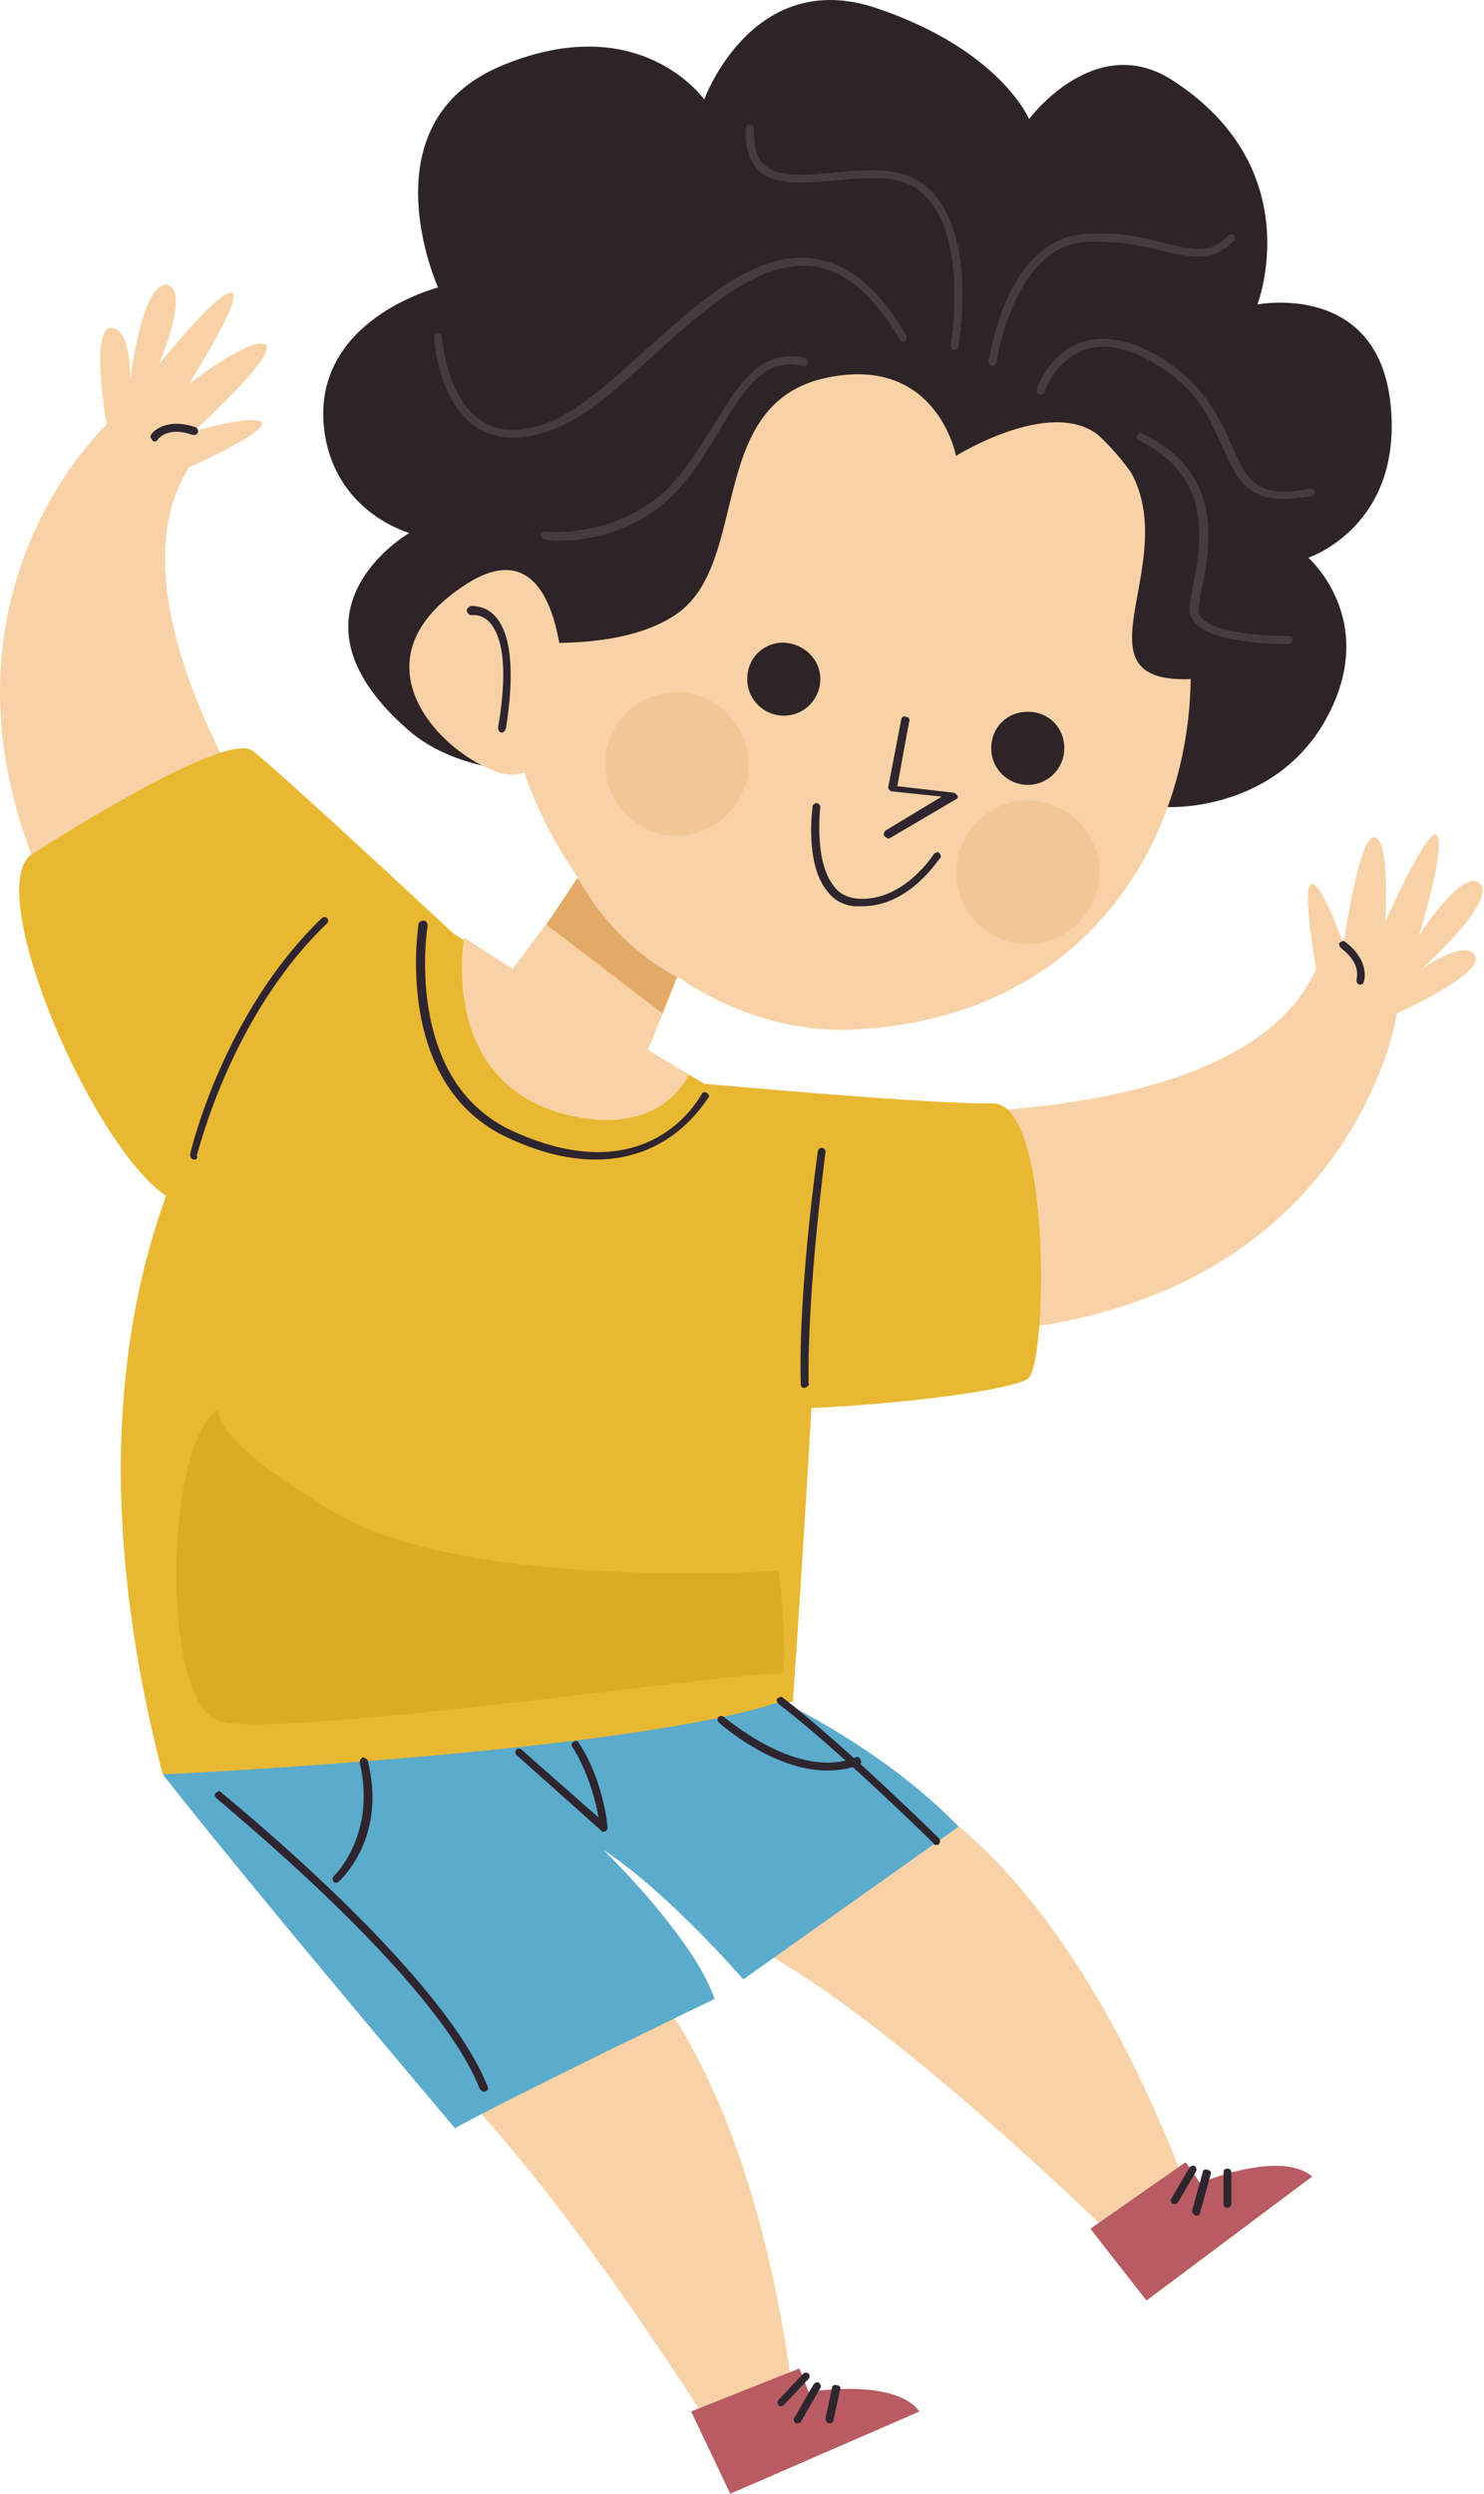 <svg width="209" height="351" viewBox="0 0 209 351" fill="none" xmlns="http://www.w3.org/2000/svg"><path d="M76.944 108.635s-12.127.735-19.66-6.064c-18.743-16.537.367-27.562.367-27.562S47.36 72.253 45.707 60.86c-2.205-15.802 15.986-20.396 15.986-20.396S51.22 17.312 70.697 9.227c19.477-8.085 28.48 4.777 28.48 4.777s6.8-18.742 24.256-12.862c17.456 5.88 21.498 15.619 21.498 15.619s9.372-12.68 20.396-5.33c19.11 12.496 11.76 31.422 11.76 31.422s16.905-3.308 18.743 13.965C197.667 74.09 184.254 78.5 184.254 78.5s9.922 8.636 2.756 22.234c-7.166 13.597-22.418 12.862-22.418 12.862l-87.648-4.961z" fill="#2E2427"/><path d="M58.202 249.754s20.396 9.555 36.015 33.075c15.618 23.52 18.007 59.902 18.007 59.902s16.537-5.328 13.046-2.756c-3.491 2.389-20.212 9.555-20.212 9.555s-33.81-55.86-52.185-64.68l5.329-35.096z" fill="#F8D2A6"/><path d="M97.34 339.424l15.251-6.064 1.286 3.308s12.128-2.022 15.619 2.756L102.852 351l-5.512-11.576z" fill="#B85B63"/><path d="M110.018 338.689c-.184 0-.367 0-.367-.184-.184-.184-.184-.551 0-.735l3.491-3.675c.183-.184.551-.184.735 0 .183.184.183.551 0 .735l-3.491 3.675c-.184.184-.368.184-.368.184zm2.39 2.388h-.368c-.184-.183-.367-.551-.184-.734l2.757-4.778c.183-.184.551-.367.735-.184.183.184.367.552.183.735l-2.756 4.778c.184 0-.184.183-.367.183zm4.41.001c-.368 0-.551-.368-.551-.735l.918-4.227c0-.367.368-.551.735-.367.368 0 .552.367.368.735l-.919 4.226c0 .184-.184.368-.551.368z" fill="#2E252E"/><path d="M94.767 235.606s22.049 4.593 42.813 23.703c20.764 19.294 31.421 54.206 31.421 54.206s14.884-9.004 12.128-5.88c-2.757 3.124-17.457 13.965-17.457 13.965s-45.753-46.488-65.782-50.898l-3.123-35.096z" fill="#F8D2A6"/><path d="M153.567 313.699l13.414-9.371 2.021 2.94s11.209-4.778 15.803-.919l-23.336 17.456-7.902-10.106z" fill="#B85B63"/><path d="M165.511 310.208h-.367c-.184-.184-.368-.552-.184-.735l2.572-4.41c.184-.184.552-.368.735-.184.184.184.368.551.184.735l-2.572 4.41s-.184.184-.368.184z" fill="#2E252E"/><path d="M22.922 249.754s54.206 0 88.751-10.29c0 0 4.042-57.697 4.042-77.358 0 0-48.326-27.746-59.718-35.831.184 0-57.146 30.502-33.075 123.479z" fill="#E9B833"/><path d="M185.355 136.381s-2.021-11.392-.735-11.944c1.47-.551 4.594 8.453 4.594 8.453s2.205-15.619 4.41-15.068c2.205.552 1.47 11.944 1.47 11.944s6.248-14.149 7.35-12.127c1.103 2.021-2.572 13.965-2.572 13.965s6.247-9.739 8.636-7.167c2.205 2.573-8.269 11.944-8.269 11.944s6.248-4.41 7.534-1.837c1.286 2.572-11.025 8.085-11.025 8.085s-7.166 48.326-72.397 45.018l-2.573-31.053c0-.184 53.104 3.491 63.577-20.213z" fill="#F8D2A6"/><path d="M191.603 138.586h-.184c-.367-.184-.367-.367-.367-.735 0-.184.735-2.205-2.205-4.41-.184-.184-.368-.551-.184-.735.184-.184.551-.367.735-.184 3.675 2.757 2.756 5.697 2.573 5.88.183 0-.184.184-.368.184z" fill="#2E252E"/><path d="M26.596 65.822s10.658-4.778 10.29-6.248c-.367-1.47-9.555 1.103-9.555 1.103s11.76-10.658 10.107-12.128c-1.838-1.47-10.842 5.513-10.842 5.513s8.27-13.047 5.88-12.863c-2.205.184-10.106 10.106-10.106 10.106s4.594-10.657 1.103-11.208c-3.492-.368-5.145 13.413-5.145 13.413s.183-7.533-2.756-7.35c-2.94.184-.552 13.598-.552 13.598s-36.015 33.075 3.491 85.259l27.195-15.251c.184-.184-32.89-41.895-19.11-63.944z" fill="#F8D2A6"/><path d="M21.819 62.147c-.184 0-.184 0-.368-.184s-.367-.552-.184-.735c0-.184 1.838-2.573 6.248-1.103.367.184.367.368.367.735-.183.368-.367.368-.735.368-3.49-1.286-4.96.551-4.96.735 0 0-.184.184-.368.184z" fill="#2E252E"/><path d="M110.018 239.464s14.332 6.615 24.99 17.64l-30.319 21.499s-10.657-12.311-19.66-18.191c0 0 12.678 12.311 15.618 20.947 0 0-28.665 13.781-36.566 18.191 0 0-27.563-32.523-41.16-49.796 0 0 66.517-3.123 87.097-10.29z" fill="#5BABCD"/><path d="M68.124 294.405c-.184 0-.368-.183-.551-.367-6.248-15.986-36.934-40.609-37.118-40.976-.183-.184-.367-.551 0-.735.184-.184.552-.368.735 0 1.287 1.102 31.054 25.173 37.485 41.343.184.368 0 .552-.367.735h-.184zm16.906-36.566c-.185 0-.185 0-.368-.184l-11.944-10.657c-.184-.184-.184-.551 0-.735.184-.184.551-.184.735 0l10.841 9.555c-.367-2.205-1.47-6.431-3.675-9.922-.184-.184-.184-.552.184-.735.184-.184.551-.184.735.183 3.491 5.329 4.042 11.76 4.042 11.944 0 .184-.183.367-.367.551 0-.184-.184 0-.184 0zm-37.67 7.166c-.183 0-.367 0-.367-.183-.184-.184-.184-.552 0-.735 0 0 6.064-5.697 3.675-15.986 0-.368.184-.552.368-.735.367 0 .551.183.735.367 2.756 10.841-3.675 16.721-4.043 17.089 0 0-.184.183-.367.183zm69.09-15.802c-7.534 0-14.884-6.431-15.252-6.799-.183-.183-.183-.551 0-.735.184-.183.552-.183.735 0 .184 0 10.29 9.004 18.559 5.697.368-.184.551 0 .735.367.184.367 0 .551-.368.735-1.469.551-2.939.735-4.409.735z" fill="#2E252E"/><path d="M131.884 259.677c-.184 0-.367 0-.367-.184-.184-.184-13.23-13.046-21.867-19.661-.183-.184-.367-.551-.183-.735.183-.184.551-.368.735-.184 8.82 6.799 21.866 19.661 22.05 19.845.183.184.183.551 0 .735 0 .184-.184.184-.368.184z" fill="#2E252E"/><path d="M4.546 120.211s27.195-17.64 31.054-14.516c4.042 3.124 28.48 25.909 28.48 25.909s-26.275 34.545-36.198 37.852c-10.106 3.307-31.605-44.1-23.336-49.245zm94.815 32.34s32.156 2.94 40.425 2.756c8.269-.183 7.718 35.648 5.145 38.588-2.572 2.756-45.018 6.615-47.958 2.94-2.94-3.675 2.388-44.284 2.388-44.284z" fill="#E9B833"/><path d="M81.904 61.228s36.383-33.994 72.765 0c23.52 21.866 16.721 79.931-32.891 83.606-38.587 3.123-68.171-52.92-39.874-83.606z" fill="#F8D2A6"/><path d="M87.418 116.169l-15.252 20.212-6.798-4.41S61.693 152 79.333 156.777c13.965 3.675 17.64-5.512 17.64-5.512l-5.697-3.491 7.718-19.11-11.576-12.495z" fill="#F8D2A6"/><path d="M121.411 127.561h-1.103c-1.654-.184-2.94-.919-3.859-2.205-3.123-3.858-2.021-11.576-2.021-11.76 0-.367.368-.551.551-.551.368 0 .552.368.552.551 0 0-.919 7.534 1.837 11.025.735 1.103 1.838 1.654 3.124 1.838 6.615.735 11.025-6.248 11.025-6.248.183-.183.551-.367.735-.184.183.184.367.552.183.736-.183 0-4.226 6.798-11.024 6.798z" fill="#2E252E"/><path d="M105.425 107.533c0 5.512-4.593 10.106-10.106 10.106-5.512 0-10.106-4.594-10.106-10.106 0-5.513 4.594-10.107 10.106-10.107 5.513 0 10.106 4.594 10.106 10.107zm49.428 15.251c0 5.512-4.594 10.106-10.106 10.106-5.513 0-10.106-4.594-10.106-10.106 0-5.513 4.593-10.107 10.106-10.107 5.696 0 10.106 4.594 10.106 10.107z" fill="#F1C796"/><path d="M115.531 95.589c0 2.756-2.205 5.145-5.145 5.145-2.756 0-5.145-2.205-5.145-5.145 0-2.94 2.205-5.145 5.145-5.145 2.94.184 5.145 2.389 5.145 5.145zm34.361 9.739c0 2.756-2.205 5.145-5.145 5.145-2.757 0-5.145-2.205-5.145-5.145 0-2.94 2.205-5.145 5.145-5.145 2.94 0 5.145 2.205 5.145 5.145z" fill="#2E2427"/><path d="M83.926 163.209c-3.308 0-7.35-.735-12.128-2.94-16.537-7.35-12.862-29.952-12.862-30.135 0-.368.367-.552.735-.552.367 0 .551.368.551.735 0 0-.919 5.513.184 11.944 1.47 8.453 5.512 14.149 12.127 17.089 18.926 8.452 25.909-4.778 26.276-5.329.184-.367.552-.367.735-.184.368.184.368.552.184.735-.184 0-4.777 8.637-15.802 8.637z" fill="#2E252E"/><path d="M30.823 198.305s-2.021 3.858 16.537 14.699c18.743 11.025 62.291 8.085 62.291 8.085s1.838 15.435 0 14.517c-1.837-.919-70.376 9.371-78.828 6.615-8.453-2.94-7.534-39.69 0-43.916z" fill="#DCAB25"/><path d="M113.326 195.365c-.367 0-.551-.184-.551-.552-.368-13.413 2.389-32.523 2.389-32.707 0-.367.367-.551.551-.551.367 0 .551.367.551.551 0 .184-2.572 19.11-2.389 32.524.184.367-.183.551-.551.735.184 0 0 0 0 0z" fill="#2E252E"/><path d="M95.32 137.484s-8.453-3.859-13.966-13.965l-4.41 6.615 16.354 12.495 2.021-5.145z" fill="#E3AA67"/><path d="M64.082 89.158s20.947 4.41 31.237-2.757c10.29-7.166 4.226-29.032 20.396-33.074 16.17-3.86 18.926 10.84 18.926 10.84s13.23-8.268 20.029-2.94c16.905 13.047-6.431 35.097 13.046 34.362 19.477-.735 16.354-17.273 16.354-17.273s-3.675.368-6.983-3.858c-3.307-4.227 9.739-40.793-36.015-31.238 0 0-16.353-26.276-48.877-13.965C60.04 41.567 54.527 72.07 64.082 89.158z" fill="#2E2427"/><path d="M79.333 96.508s0-22.969-13.598-14.333c-16.905 10.841-3.307 24.255 4.778 26.644 7.9 2.205 8.82-12.311 8.82-12.311z" fill="#F8D2A6"/><path d="M70.697 103.123s-.184 0 0 0c-.368 0-.552-.368-.552-.735 1.654-9.555.184-13.414-1.286-14.884-1.102-1.103-2.205-.919-2.389-.919-.367 0-.55-.184-.735-.551 0-.368.184-.551.552-.735 0 0 1.837-.184 3.307 1.286 2.389 2.389 2.94 7.901 1.654 15.986-.184.368-.368.552-.551.552zm54.389 14.883c-.183 0-.367-.183-.551-.367-.184-.184 0-.551.184-.735l7.901-4.778-6.982-.735c-.184 0-.368-.183-.368-.183-.184-.184-.184-.368-.184-.368l1.838-9.555c0-.367.367-.551.735-.367.367 0 .551.367.367.735l-1.653 9.003 7.901.919c.184 0 .367.184.551.368.184.183 0 .551-.184.551l-9.371 5.512h-.184zm-97.755 45.203c-.367 0-.55-.368-.55-.735 0-.184 4.593-19.845 18.558-33.259.184-.184.551-.184.735 0 .184.184.184.551 0 .735-13.781 13.23-18.191 32.524-18.375 32.707.184.368 0 .552-.368.552z" fill="#2E252E"/><path d="M72.166 61.595a9.879 9.879 0 0 1-5.144-1.47c-5.33-3.675-5.88-12.31-5.88-12.678 0-.368.183-.552.55-.552.368 0 .552.184.552.552 0 0 .551 8.452 5.513 11.76 2.388 1.653 5.512 1.653 9.187.367 4.226-1.47 8.82-5.696 13.781-10.106 7.718-6.983 15.803-14.333 24.071-13.046 4.778.735 9.004 4.226 12.863 10.84.183.185 0 .552-.184.736-.184.184-.551 0-.735-.184-3.675-6.247-7.534-9.555-11.944-10.29-7.717-1.102-15.435 5.88-22.968 12.679-4.962 4.594-9.739 8.82-14.149 10.29-2.389.918-4.043 1.102-5.513 1.102zm62.291-12.311s-.184 0 0 0c-.367 0-.551-.367-.551-.735 0-.184 2.756-15.986-4.41-21.682-2.94-2.389-7.534-1.838-11.944-1.47-4.226.367-8.269.735-10.657-1.287-1.287-1.286-2.022-3.307-1.838-6.063 0-.368.184-.552.551-.552.368 0 .552.184.552.552 0 2.389.367 4.226 1.47 5.145 2.021 1.837 5.696 1.47 9.738 1.102 4.594-.367 9.372-.919 12.679 1.654 7.901 6.064 4.961 22.05 4.961 22.785-.183.367-.367.551-.551.551zm5.329 2.206c-.184 0-.184 0 0 0-.368 0-.552-.368-.552-.552.184-.735 2.389-17.273 13.598-18.008 4.594-.367 8.269.552 11.208 1.287 3.859.919 6.432 1.654 9.004-1.103.184-.183.551-.183.735 0 .184.184.184.552 0 .735-2.94 3.124-6.064 2.389-10.106 1.47-2.756-.735-6.431-1.47-10.841-1.286-10.106.735-12.495 16.905-12.495 17.089-.184.183-.368.367-.551.367zm40.976 18.741c-5.329 0-6.799-3.307-8.636-7.35-1.654-3.858-3.492-8.084-9.004-11.392-4.043-2.572-7.534-3.307-10.474-2.205-4.042 1.47-5.512 5.696-5.512 5.88-.184.368-.368.368-.735.368-.368-.184-.368-.368-.368-.735 0-.184 1.654-4.962 6.248-6.615 3.307-1.103 7.166-.368 11.576 2.388 5.696 3.675 7.901 8.27 9.555 11.944 2.021 4.777 3.491 7.901 11.025 6.247.367 0 .551.184.735.368 0 .367-.184.551-.368.735-1.837.184-2.94.367-4.042.367z" fill="#483B3F"/><path d="M78.78 76.112c-1.102 0-1.837-.184-2.02-.184-.368 0-.552-.368-.552-.552 0-.367.368-.55.551-.55 0 0 9.371 1.102 16.905-5.697 2.756-2.573 4.778-6.064 6.799-9.188 3.491-5.696 6.615-11.024 12.862-9.554.368 0 .552.367.368.735 0 .367-.368.55-.735.367-5.329-1.286-8.269 3.491-11.576 9.004-2.022 3.307-4.043 6.798-6.983 9.555-5.696 5.328-12.311 6.064-15.618 6.064zm101.981 14.516c-2.756 0-12.862-.368-13.23-4.594 0-.919.184-2.205.551-3.859 1.103-6.063 2.757-15.067-7.717-20.212-.367-.184-.368-.552-.184-.735.184-.368.552-.368.735-.184 11.393 5.513 9.555 15.435 8.453 21.315-.368 1.47-.552 2.756-.552 3.675.184 2.756 7.902 3.491 12.679 3.491.368 0 .551.184.551.551 0 .368-.183.552-.551.552h-.735z" fill="#483B3F"/><path d="M168.451 311.861c-.368-.183-.552-.367-.552-.735l1.47-5.328c0-.368.368-.552.735-.368.368 0 .552.368.368.735l-1.47 5.329c0 .184-.184.367-.551.367zm4.41-1.102c-.368 0-.551-.184-.551-.551v-4.41c0-.368.183-.552.551-.552.367 0 .551.184.551.552v4.41c0 .367-.367.551-.551.551z" fill="#2E252E"/></svg>